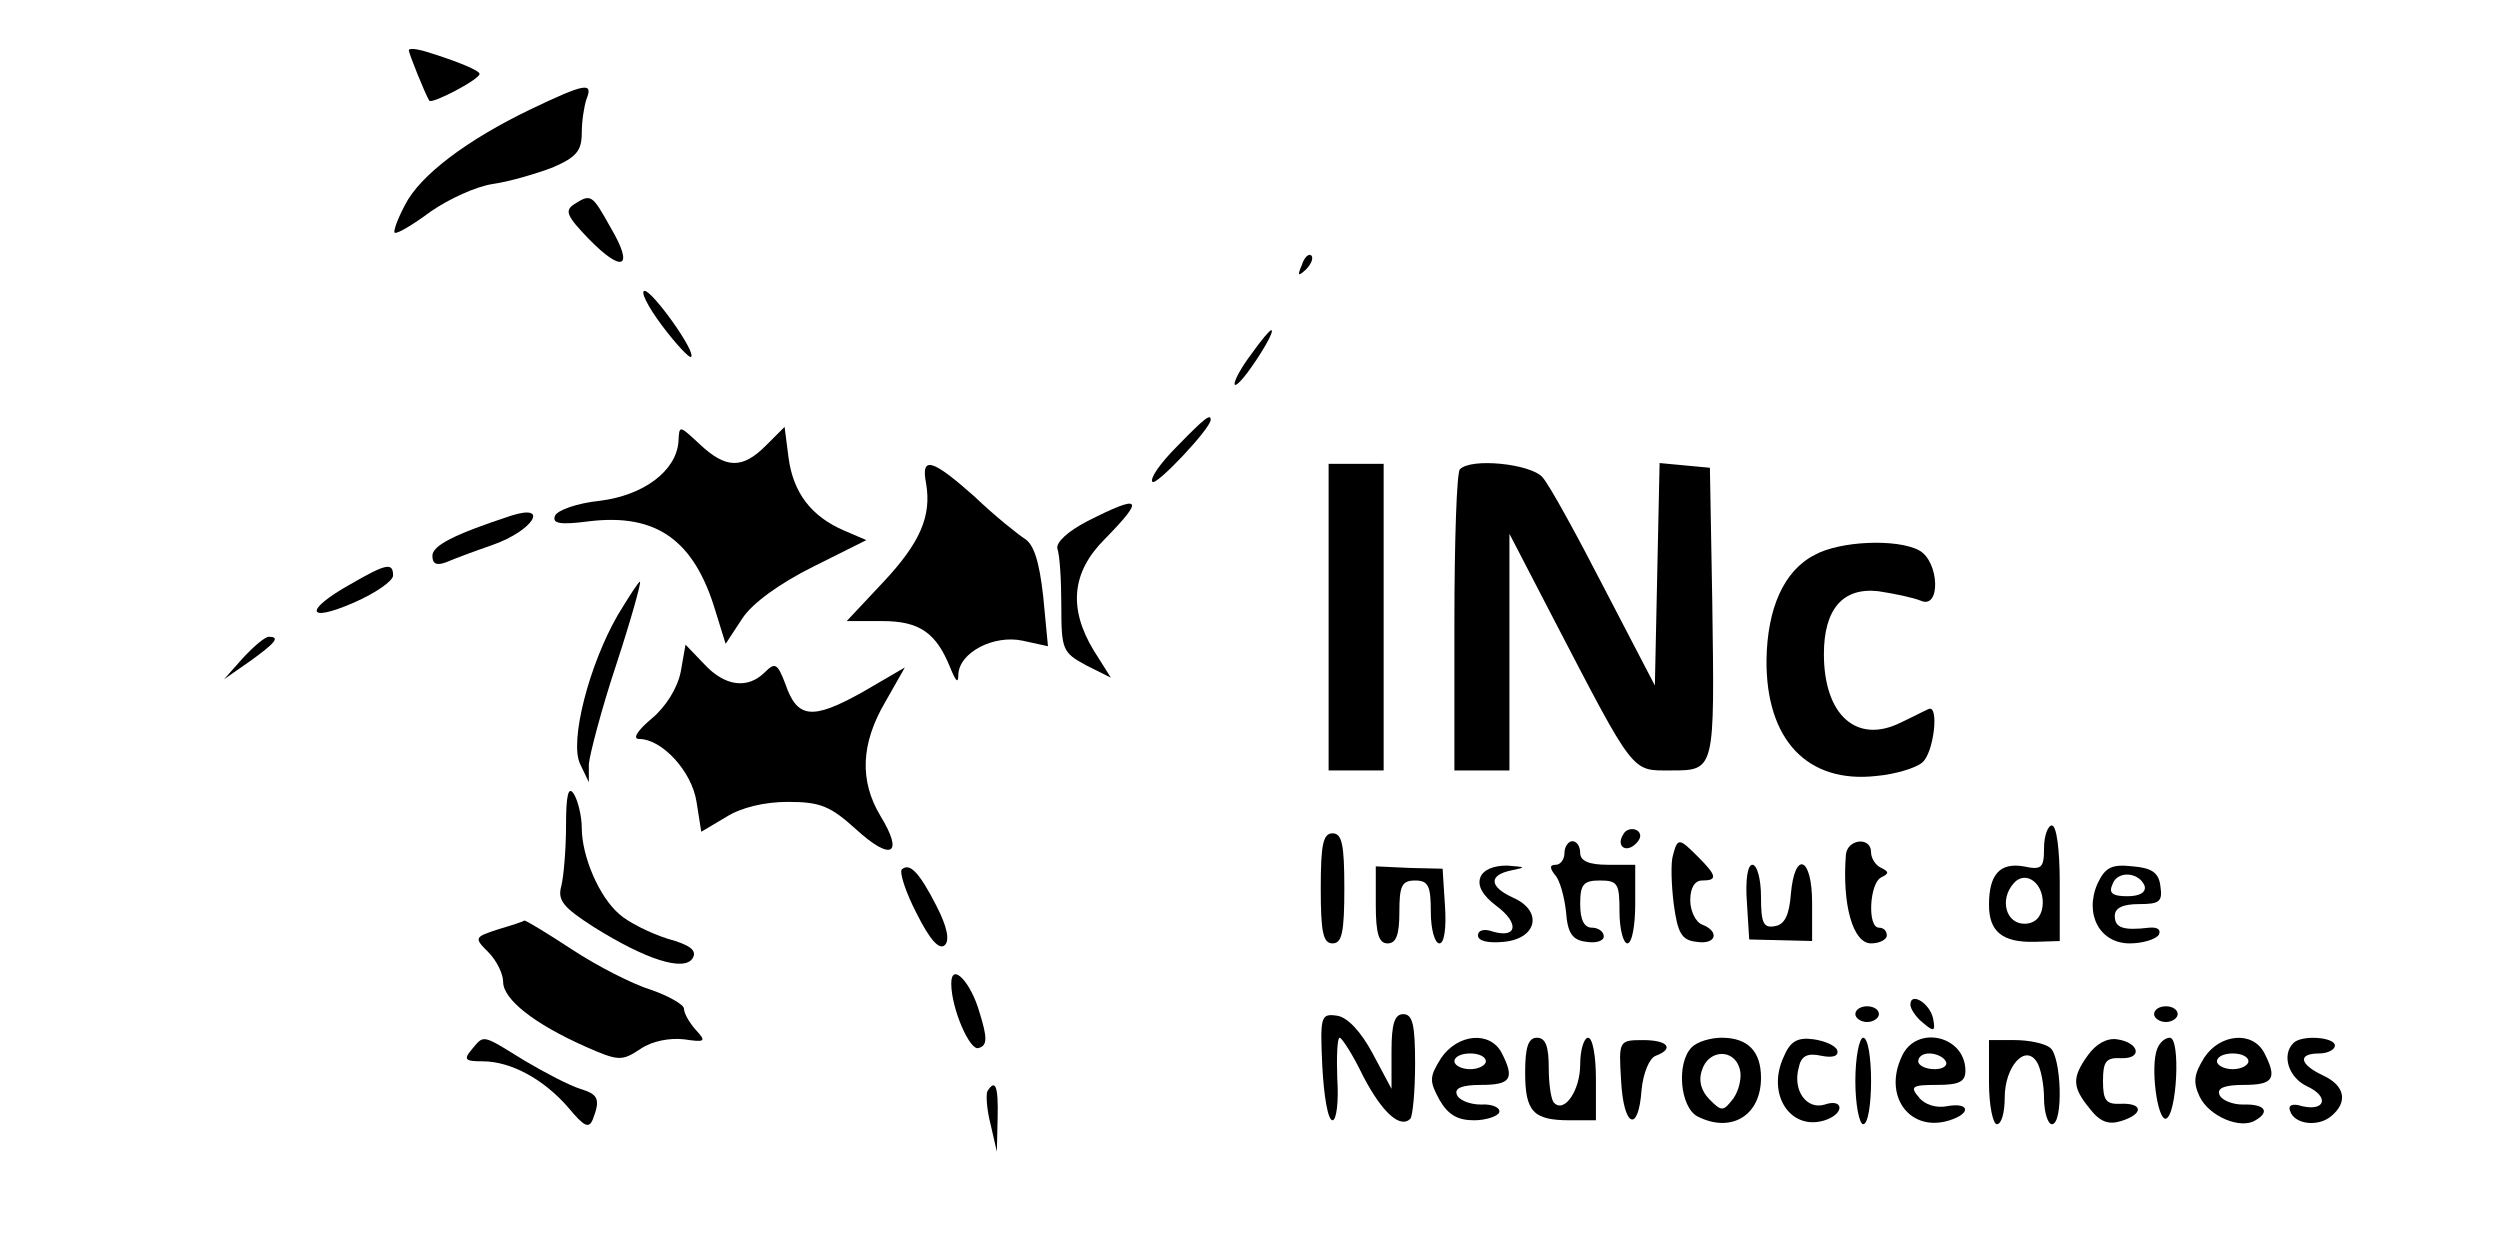 <?xml version="1.0" standalone="no"?>
<!DOCTYPE svg PUBLIC "-//W3C//DTD SVG 20010904//EN"
 "http://www.w3.org/TR/2001/REC-SVG-20010904/DTD/svg10.dtd">
<svg version="1.0" xmlns="http://www.w3.org/2000/svg"
 width="318pt" height="159pt" viewBox="0 0 318 159"
 preserveAspectRatio="xMidYMid meet">

<g transform="translate(0,159) scale(0.1,-0.1)"
fill="#000000" stroke="none">
<path d="M520 1526 c0 -4 21 -56 26 -64 3 -5 64 27 64 34 0 4 -25 15 -67 28
-13 4 -23 5 -23 2z"/>
<path d="M675 1451 c-81 -39 -141 -84 -160 -122 -9 -17 -15 -33 -13 -35 3 -2
23 10 46 27 23 16 58 32 79 35 21 3 55 13 76 21 30 13 37 21 37 44 0 15 3 34
6 43 9 22 -2 20 -71 -13z"/>
<path d="M730 1330 c-12 -8 -9 -15 19 -44 43 -44 58 -37 28 14 -24 43 -25 44
-47 30z"/>
<path d="M1656 1253 c-6 -14 -5 -15 5 -6 7 7 10 15 7 18 -3 3 -9 -2 -12 -12z"/>
<path d="M842 1176 c18 -24 35 -42 37 -40 7 6 -49 84 -59 84 -6 0 4 -20 22
-44z"/>
<path d="M1592 1140 c-25 -33 -30 -56 -6 -25 18 24 36 55 31 55 -2 0 -13 -13
-25 -30z"/>
<path d="M1497 1022 c-21 -21 -35 -41 -31 -45 5 -5 74 68 74 79 0 8 -7 3 -43
-34z"/>
<path d="M863 1028 c-3 -37 -44 -68 -100 -75 -29 -3 -54 -12 -57 -19 -4 -10 6
-12 44 -7 85 10 133 -24 160 -114 l13 -42 21 32 c13 20 48 45 90 66 l68 34
-28 12 c-42 18 -65 48 -71 93 l-5 39 -24 -24 c-30 -30 -51 -29 -84 2 -26 24
-26 25 -27 3z"/>
<path d="M1178 975 c7 -41 -7 -75 -55 -126 l-46 -49 45 0 c48 0 69 -15 87 -60
7 -17 10 -20 10 -8 1 28 45 51 82 43 l32 -7 -6 63 c-5 45 -12 67 -24 74 -9 6
-38 29 -63 53 -54 48 -69 53 -62 17z"/>
<path d="M1690 805 l0 -195 35 0 35 0 0 195 0 195 -35 0 -35 0 0 -195z"/>
<path d="M1857 993 c-4 -3 -7 -91 -7 -195 l0 -188 35 0 35 0 0 151 0 150 56
-108 c104 -200 99 -193 149 -193 57 0 56 -1 53 215 l-3 170 -32 3 -32 3 -3
-141 -3 -142 -64 123 c-35 68 -70 132 -79 142 -15 17 -91 25 -105 10z"/>
<path d="M1383 927 c-25 -13 -40 -27 -38 -35 3 -8 5 -40 5 -73 0 -56 2 -59 31
-75 l32 -16 -22 35 c-32 53 -28 99 14 141 52 53 47 58 -22 23z"/>
<path d="M650 934 c-73 -24 -100 -38 -100 -51 0 -10 5 -13 18 -8 9 4 36 14 59
22 51 18 73 53 23 37z"/>
<path d="M2308 884 c-39 -20 -60 -68 -61 -133 -1 -102 52 -158 140 -148 23 2
50 10 58 17 15 12 22 75 8 68 -5 -2 -20 -10 -35 -17 -56 -28 -98 9 -98 87 0
57 24 85 69 80 20 -3 44 -8 54 -12 26 -12 24 50 -2 64 -28 15 -101 12 -133 -6z"/>
<path d="M446 847 c-59 -33 -57 -50 3 -24 28 12 51 28 51 35 0 17 -9 15 -54
-11z"/>
<path d="M786 808 c-37 -64 -62 -162 -48 -190 l11 -23 0 23 c1 12 16 70 35
127 19 58 32 105 30 105 -2 0 -14 -19 -28 -42z"/>
<path d="M309 753 l-24 -27 33 23 c32 23 39 31 24 31 -5 0 -19 -12 -33 -27z"/>
<path d="M866 736 c-4 -21 -19 -45 -37 -60 -18 -15 -25 -26 -16 -26 29 0 67
-41 73 -80 l6 -38 32 19 c19 12 49 19 78 19 41 0 54 -5 87 -35 45 -41 61 -32
31 17 -27 45 -25 92 6 145 l25 44 -55 -32 c-63 -35 -82 -33 -97 11 -10 26 -13
28 -26 15 -22 -22 -51 -18 -77 10 l-24 25 -6 -34z"/>
<path d="M720 540 c0 -30 -3 -65 -6 -77 -5 -18 2 -27 41 -52 67 -42 115 -57
126 -40 6 10 -3 17 -32 25 -22 7 -50 21 -61 31 -26 22 -48 74 -48 110 0 15 -5
35 -10 43 -7 11 -10 -1 -10 -40z"/>
<path d="M2065 529 c-10 -15 3 -25 16 -12 7 7 7 13 1 17 -6 3 -14 1 -17 -5z"/>
<path d="M2600 511 c0 -25 -3 -28 -26 -23 -30 5 -44 -10 -44 -49 0 -34 17 -48
58 -47 l32 1 0 74 c0 42 -4 73 -10 73 -5 0 -10 -13 -10 -29z m-2 -75 c-2 -13
-10 -21 -23 -21 -23 0 -32 30 -14 51 16 19 41 -1 37 -30z"/>
<path d="M1680 460 c0 -56 3 -70 15 -70 12 0 15 14 15 70 0 56 -3 70 -15 70
-12 0 -15 -14 -15 -70z"/>
<path d="M1990 505 c0 -8 -5 -15 -11 -15 -8 0 -8 -4 -1 -13 6 -6 12 -28 14
-47 2 -27 8 -36 26 -38 12 -2 22 1 22 7 0 6 -7 11 -15 11 -10 0 -15 10 -15 30
0 25 4 30 25 30 23 0 25 -4 25 -40 0 -22 5 -40 10 -40 6 0 10 23 10 50 l0 50
-35 0 c-24 0 -35 5 -35 15 0 8 -4 15 -10 15 -5 0 -10 -7 -10 -15z"/>
<path d="M2128 502 c-3 -9 -2 -38 1 -62 5 -37 10 -46 29 -48 25 -4 30 13 7 22
-8 3 -15 17 -15 31 0 16 6 25 15 25 20 0 19 6 -5 30 -24 24 -26 25 -32 2z"/>
<path d="M2348 503 c-5 -64 9 -113 32 -113 11 0 20 5 20 10 0 6 -4 10 -10 10
-15 0 -12 57 3 64 10 5 10 7 0 12 -7 3 -13 12 -13 20 0 20 -30 17 -32 -3z"/>
<path d="M1147 484 c-3 -4 5 -29 19 -56 17 -34 29 -47 36 -40 6 6 3 23 -11 50
-22 43 -34 55 -44 46z"/>
<path d="M1750 439 c0 -37 4 -49 15 -49 11 0 15 11 15 40 0 33 3 40 20 40 17
0 20 -7 20 -40 0 -22 5 -40 11 -40 6 0 9 19 7 48 l-3 47 -42 1 -43 2 0 -49z"/>
<path d="M1883 474 c-4 -11 3 -23 20 -36 30 -22 27 -42 -4 -33 -11 4 -19 2
-19 -5 0 -7 13 -10 33 -8 42 4 50 39 12 56 -31 14 -32 29 -2 35 19 4 18 4 -6
6 -17 0 -30 -5 -34 -15z"/>
<path d="M2222 443 l3 -48 40 -1 40 -1 0 49 c0 58 -22 67 -27 11 -2 -27 -8
-39 -20 -41 -15 -3 -18 4 -18 37 0 23 -5 41 -11 41 -6 0 -9 -19 -7 -47z"/>
<path d="M2668 466 c-17 -39 3 -76 41 -76 16 0 33 5 37 11 3 6 -1 10 -12 9
-34 -4 -44 0 -44 15 0 10 10 15 31 15 26 0 30 3 27 23 -2 17 -11 23 -35 25
-27 3 -35 -1 -45 -22z m60 -3 c2 -8 -6 -13 -22 -13 -19 0 -24 4 -19 15 6 18
34 16 41 -2z"/>
<path d="M634 408 c-31 -10 -31 -11 -13 -29 11 -11 19 -28 19 -38 0 -22 39
-53 104 -82 43 -19 47 -19 71 -3 15 10 37 14 55 12 27 -4 29 -3 15 12 -8 9
-15 21 -15 27 0 5 -19 16 -42 24 -23 7 -68 30 -100 51 -32 21 -60 38 -61 37
-1 -1 -16 -6 -33 -11z"/>
<path d="M1210 339 c0 -32 24 -87 35 -82 11 3 11 13 1 45 -11 39 -36 65 -36
37z"/>
<path d="M2430 312 c0 -5 7 -16 16 -23 14 -12 16 -11 13 5 -4 20 -29 35 -29
18z"/>
<path d="M2360 300 c0 -5 7 -10 15 -10 8 0 15 5 15 10 0 6 -7 10 -15 10 -8 0
-15 -4 -15 -10z"/>
<path d="M2740 300 c0 -5 7 -10 15 -10 8 0 15 5 15 10 0 6 -7 10 -15 10 -8 0
-15 -4 -15 -10z"/>
<path d="M1682 233 c2 -37 7 -68 13 -68 5 0 8 24 6 53 -1 28 0 52 3 52 3 0 17
-22 30 -49 24 -46 47 -67 60 -54 3 4 6 35 6 70 0 49 -3 63 -15 63 -11 0 -15
-12 -15 -47 l0 -48 -24 45 c-15 28 -32 46 -45 48 -21 3 -22 0 -19 -65z"/>
<path d="M600 255 c-11 -13 -8 -15 14 -15 36 0 78 -23 109 -59 20 -24 26 -27
31 -15 10 26 7 32 -16 39 -13 4 -44 20 -71 36 -55 34 -51 33 -67 14z"/>
<path d="M1833 244 c-15 -24 -15 -29 -2 -53 11 -19 23 -26 44 -26 15 0 30 5
32 10 2 6 -9 11 -23 10 -15 0 -29 6 -31 13 -3 8 7 12 31 12 38 0 43 8 26 41
-15 28 -56 24 -77 -7z m57 -4 c0 -5 -9 -10 -20 -10 -11 0 -20 5 -20 10 0 6 9
10 20 10 11 0 20 -4 20 -10z"/>
<path d="M1940 226 c0 -50 10 -61 57 -61 l33 0 0 53 c0 28 -4 52 -10 52 -5 0
-10 -15 -10 -34 0 -33 -20 -62 -33 -49 -4 3 -7 24 -7 45 0 27 -4 38 -15 38
-11 0 -15 -12 -15 -44z"/>
<path d="M2062 216 c3 -60 22 -68 26 -13 2 22 10 41 18 44 24 9 16 20 -16 20
-31 0 -31 -1 -28 -51z"/>
<path d="M2152 258 c-20 -20 -15 -76 7 -88 43 -22 81 1 81 49 0 34 -17 51 -50
51 -14 0 -31 -5 -38 -12z m61 -28 c3 -10 -1 -27 -8 -37 -13 -17 -15 -17 -30
-2 -11 11 -15 24 -10 38 8 26 41 28 48 1z"/>
<path d="M2269 246 c-23 -49 10 -97 55 -80 23 9 20 27 -3 19 -23 -7 -41 18
-33 47 3 15 11 19 29 15 15 -3 22 0 20 7 -2 6 -16 12 -30 14 -21 3 -30 -3 -38
-22z"/>
<path d="M2360 215 c0 -30 5 -55 10 -55 6 0 10 25 10 55 0 30 -4 55 -10 55 -5
0 -10 -25 -10 -55z"/>
<path d="M2419 246 c-24 -51 11 -97 61 -81 28 9 25 23 -3 18 -14 -3 -29 2 -36
11 -12 14 -9 16 23 16 28 0 36 4 36 18 0 45 -63 59 -81 18z m56 -6 c3 -5 -3
-10 -14 -10 -12 0 -21 5 -21 10 0 6 6 10 14 10 8 0 18 -4 21 -10z"/>
<path d="M2530 213 c0 -29 5 -53 10 -53 6 0 10 15 10 34 0 39 26 69 41 45 5
-8 9 -29 9 -46 0 -18 5 -33 10 -33 15 0 12 86 -2 97 -7 6 -28 10 -45 10 l-33
0 0 -54z"/>
<path d="M2656 248 c-21 -29 -20 -41 2 -68 13 -17 24 -21 40 -16 29 9 28 23 0
22 -19 -1 -23 4 -23 29 0 25 4 30 23 29 28 -1 23 20 -5 24 -13 2 -27 -6 -37
-20z"/>
<path d="M2744 256 c-9 -22 0 -91 11 -89 14 4 19 103 5 103 -6 0 -13 -6 -16
-14z"/>
<path d="M2804 245 c-13 -21 -15 -31 -6 -50 12 -25 52 -42 71 -30 19 11 12 21
-16 20 -14 0 -28 6 -30 13 -3 8 7 12 31 12 38 0 43 8 26 41 -15 28 -56 24 -76
-6z m56 -5 c0 -5 -9 -10 -20 -10 -11 0 -20 5 -20 10 0 6 9 10 20 10 11 0 20
-4 20 -10z"/>
<path d="M2917 263 c-15 -15 -6 -44 18 -55 28 -13 23 -32 -7 -25 -12 4 -18 1
-15 -6 5 -17 35 -21 52 -7 22 18 18 39 -10 52 -30 14 -33 28 -5 28 11 0 20 5
20 10 0 11 -43 14 -53 3z"/>
<path d="M1256 202 c-2 -4 -1 -23 4 -42 l8 -35 1 43 c1 41 -3 50 -13 34z"/>
</g>
</svg>
